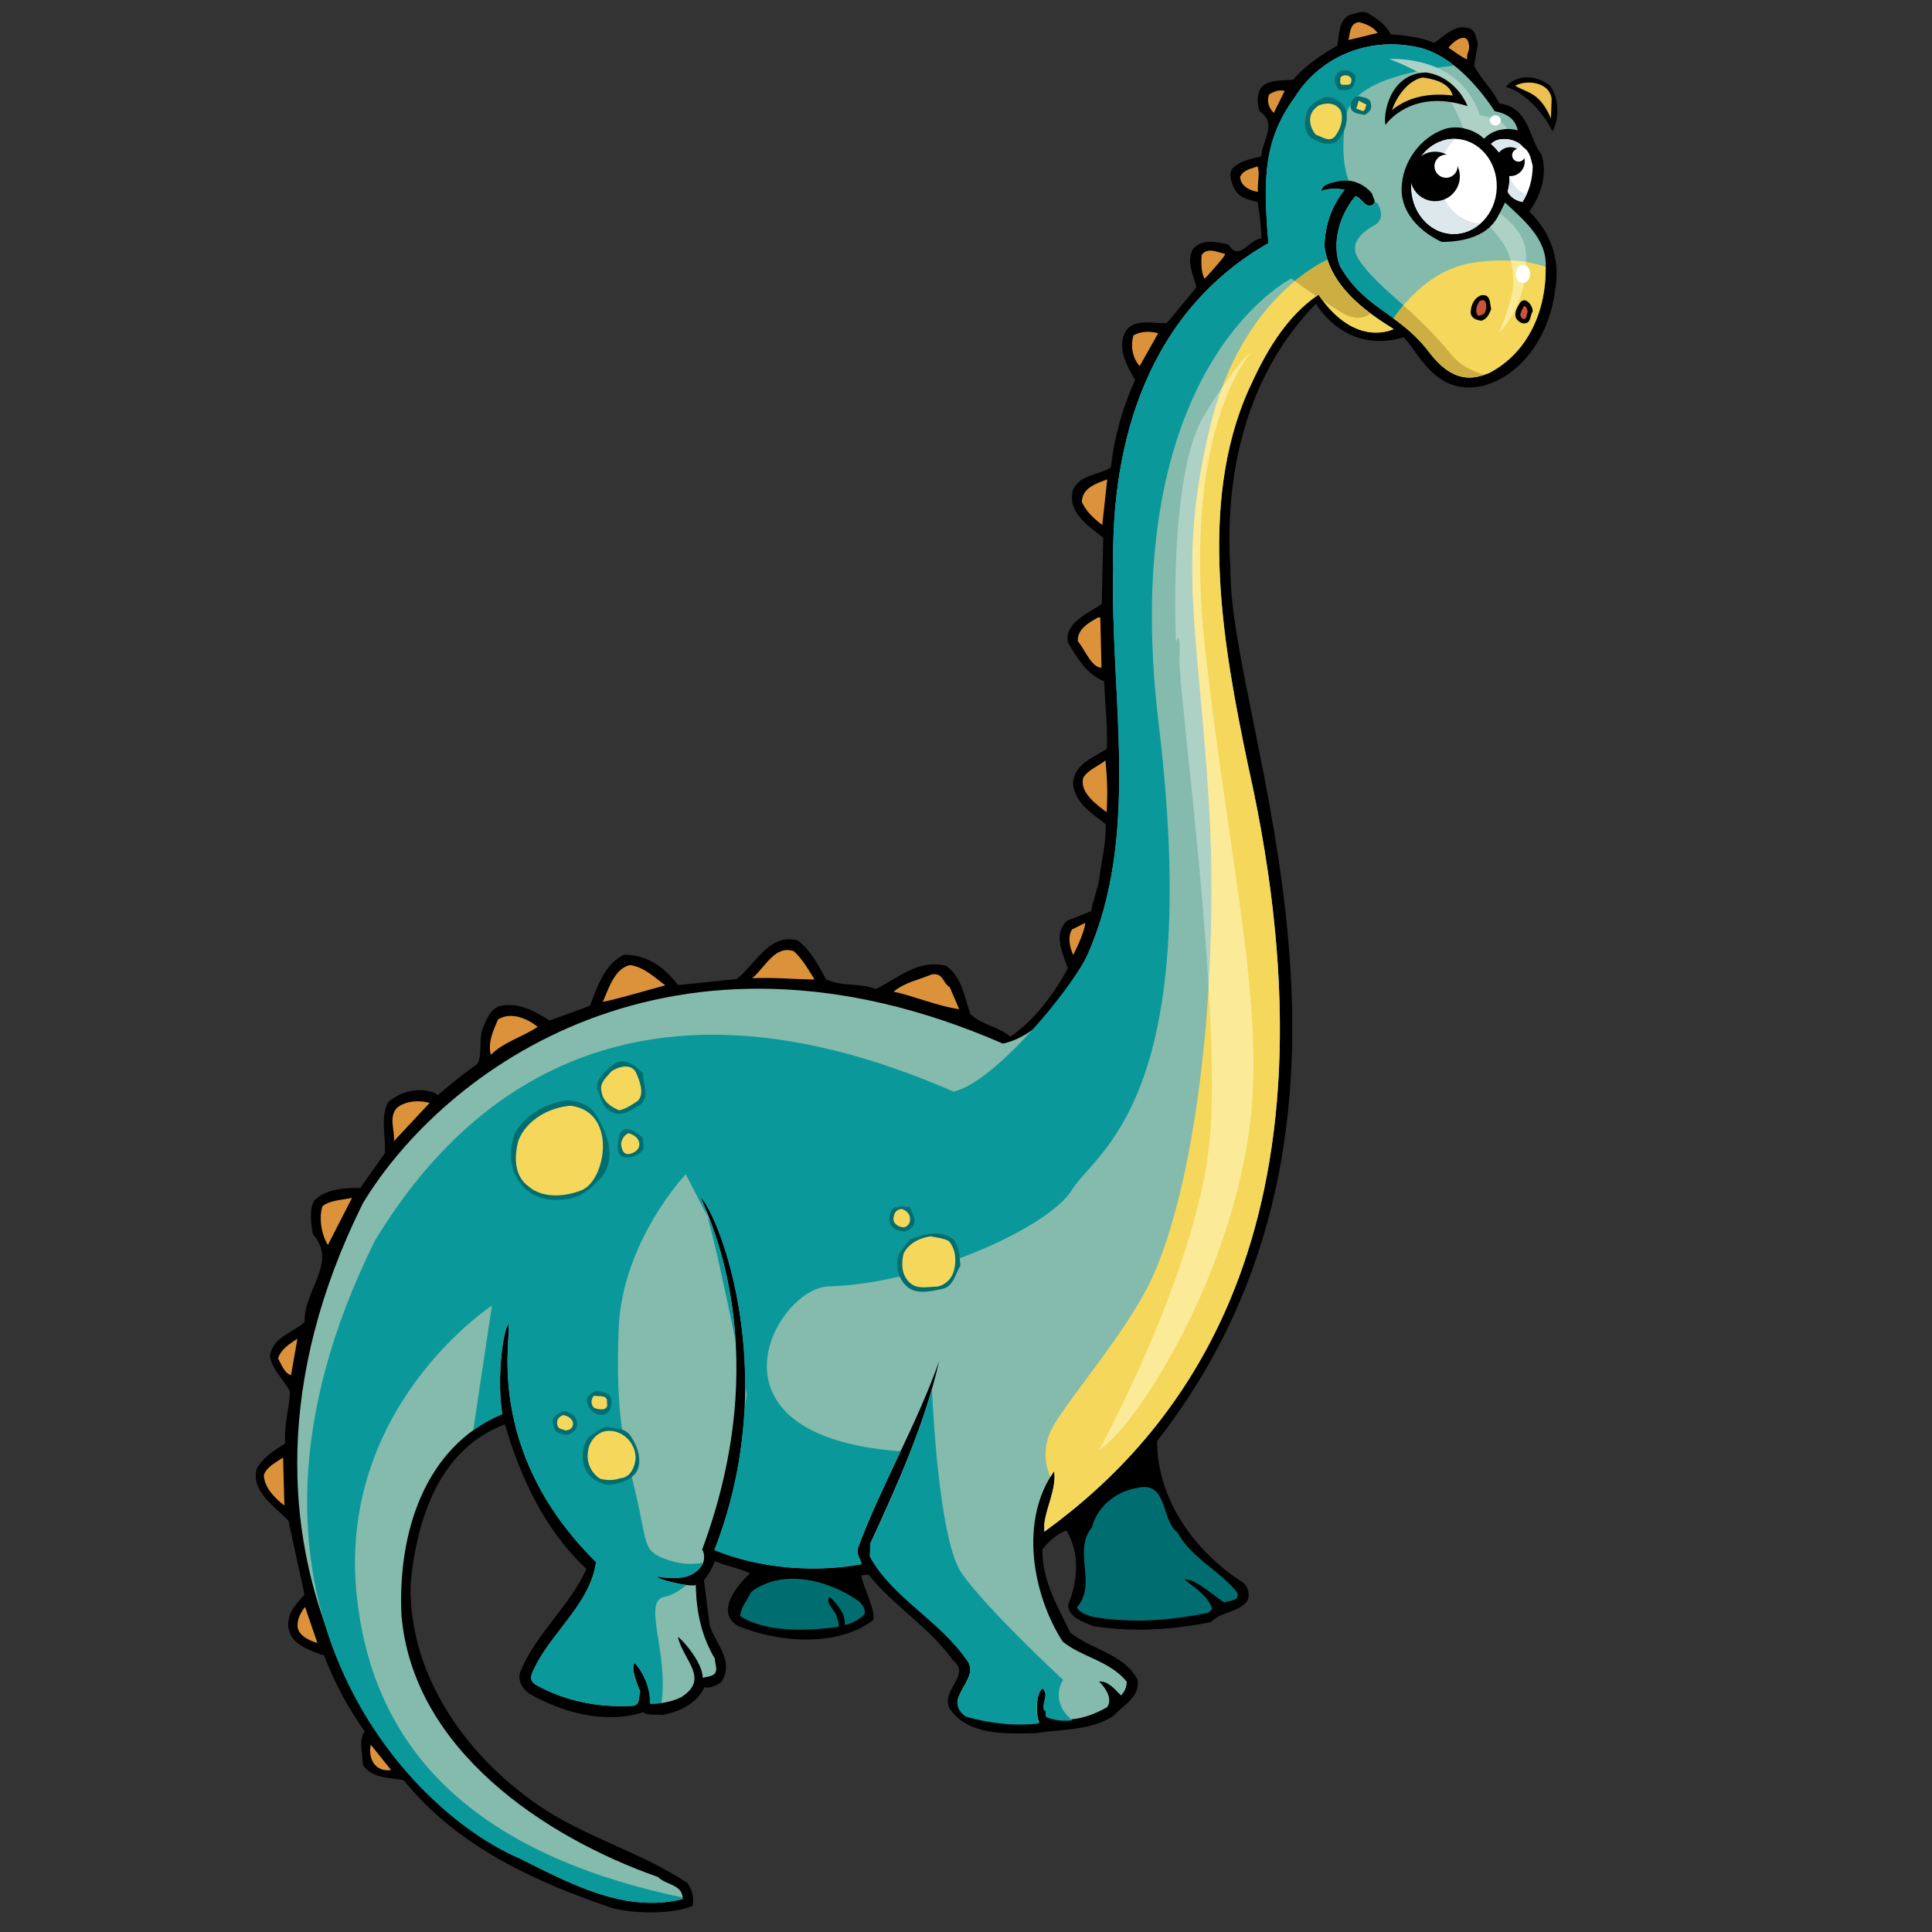 <?xml version="1.0" encoding="UTF-8" standalone="no"?>
<!-- Created with Inkscape (http://www.inkscape.org/) -->

<svg
   xmlns:dc="http://purl.org/dc/elements/1.1/"
   xmlns:cc="http://creativecommons.org/ns#"
   xmlns:rdf="http://www.w3.org/1999/02/22-rdf-syntax-ns#"
   xmlns:svg="http://www.w3.org/2000/svg"
   xmlns="http://www.w3.org/2000/svg"
   xmlns:sodipodi="http://sodipodi.sourceforge.net/DTD/sodipodi-0.dtd"
   xmlns:inkscape="http://www.inkscape.org/namespaces/inkscape"
   width="64px"
   height="64px"
   id="svg172345"
   version="1.1"
   inkscape:version="0.48.5 r10040"
   sodipodi:docname="Nowy dokument 28">
  <rect width="100%" height="100%" fill="#333333" stroke="none"/>
  <defs
     id="defs172347" />
  <sodipodi:namedview
     id="base"
     pagecolor="#ffffff"
     bordercolor="#666666"
     borderopacity="1.0"
     inkscape:pageopacity="0.0"
     inkscape:pageshadow="2"
     inkscape:zoom="5.5"
     inkscape:cx="32"
     inkscape:cy="29.207792"
     inkscape:current-layer="layer1"
     showgrid="true"
     inkscape:document-units="px"
     inkscape:grid-bbox="true"
     inkscape:window-width="1366"
     inkscape:window-height="706"
     inkscape:window-x="-8"
     inkscape:window-y="-8"
     inkscape:window-maximized="1" />
  <g
     id="layer1"
     inkscape:label="Layer 1"
     inkscape:groupmode="layer">
    <g
       transform="matrix(0.694,0,0,-0.694,46.071,1.135)"
       id="g9793">
      <path
         id="path9795"
         style="fill:#000000;fill-opacity:1;fill-rule:nonzero;stroke:none"
         d="M 0,0 C 0.666,-0.064 1.454,-0.132 2.072,-0.417 2.57,-0.07 3.057,0.48 3.697,0.296 4.06,0.222 4.066,-0.163 4.158,-0.449 L 3.979,-1.497 c 0.303,-0.618 0.917,-1.187 1.199,-1.802 1.465,-0.212 1.377,-1.63 2.016,-2.443 0.311,-0.963 -0.048,-1.983 -0.581,-2.714 0.998,-0.987 1.52,-2.302 1.224,-3.791 -0.23,-1.977 -1.477,-4.02 -3.46,-4.539 -2.308,-0.513 -3.118,1.751 -3.768,2.32 -2.825,-0.835 -4.177,1.605 -4.177,1.605 -3.214,-3.271 -4.39,-7.91 -4.088,-12.641 -0.03,-7.623 8.599,-26.145 -3.5,-41.651 0.004,-2.775 1.78,-5.268 4.099,-6.747 0.276,-0.233 0.362,-0.641 0.169,-0.939 -0.464,-0.51 -1.21,-0.443 -1.694,-0.952 -1.837,-0.362 -3.685,-0.5 -5.639,-0.189 -0.458,0.219 -1.18,0.406 -1.179,1.014 0.463,1.118 0.573,2.472 -0.079,3.548 -0.388,-0.108 -0.871,-0.537 -1.146,-0.892 -0.031,-1.498 0.718,-2.699 1.32,-3.977 1.045,-0.846 2.558,-1 3.223,-2.259 0.113,-0.835 -0.69,-1.212 -1.133,-1.703 -1.058,-0.733 -2.514,-0.641 -3.717,-0.843 -1.459,-0.03 -3.286,-0.128 -4.151,1.219 -0.354,0.884 1.068,1.563 0.182,2.263 -1.12,1.578 -2.867,2.612 -4.031,4.091 l -0.346,-0.048 c 0.027,-0.346 0.766,-1.831 0.552,-2.148 -1.725,-1.276 -4.494,-1.058 -6.43,-0.261 -1.361,0.795 0.573,2.512 0.573,2.512 -0.478,0.24 -1.143,0.344 -1.681,0.586 -0.113,-0.32 -0.285,-0.618 -0.518,-0.914 l 0.269,-2.137 c 0.254,-0.879 1.238,-1.744 0.534,-2.753 -0.23,-0.134 -0.518,-0.286 -0.779,-0.216 -0.372,-0.798 -1.236,-1.192 -2.032,-1.327 -0.302,0.051 -0.649,-0.059 -0.886,0.133 -1.824,-0.585 -3.87,-0.007 -5.398,0.856 -0.417,0.258 -0.644,0.752 -0.447,1.13 0.729,1.778 2.377,3.138 3.126,4.855 -2.021,1.893 -3.15,4.384 -3.891,6.901 -3.142,-1.187 -4.211,-4.532 -4.502,-7.621 -0.093,-4.434 2.746,-8.403 6.491,-10.822 2.141,-1.351 4.609,-2.046 6.728,-3.456 0.229,-0.353 0.32,-0.66 0.245,-1.083 -0.862,-0.387 -2.668,-0.413 -3.833,-0.109 -3.624,1.221 -7.413,2.933 -9.956,6.101 -0.726,0.147 -1.497,0.072 -1.959,0.737 0.018,0.547 -0.225,1.142 0.095,1.597 -0.831,1.163 -1.477,2.402 -1.959,3.675 l -0.042,-0.04 c -0.62,0.245 -1.442,0.476 -1.619,1.212 -0.157,0.694 0.305,1.205 0.748,1.675 l -0.767,3.532 c -0.646,0.691 -1.797,1.38 -1.515,2.484 0.323,0.556 0.842,0.882 1.36,1.208 -0.071,0.894 0.224,1.796 0.227,2.484 -0.304,0.558 -0.854,1.043 -0.954,1.675 0.113,0.927 1.112,1.115 1.658,1.643 -0.069,1.482 1.599,2.841 0.389,4.18 -0.084,0.489 -0.183,1.162 0.055,1.599 0.547,0.568 1.46,0.617 2.211,0.612 l 1.171,1.66 c 0.05,0.849 -0.225,1.649 0.147,2.426 0.604,0.526 1.443,0.74 2.242,0.448 l 0.14,-0.105 c 0.585,0.506 1.251,1.05 1.894,1.493 0.239,0.458 0.043,1.234 0.265,1.733 0.175,0.399 0.355,0.94 0.866,1.044 0.876,0.151 1.631,-0.28 2.306,-0.709 l 1.927,0.703 c 0.357,0.899 0.678,1.981 1.626,2.435 1.093,0.022 1.963,-0.616 2.582,-1.448 l 2.786,0.288 c 0.915,0.677 1.536,2.215 2.921,1.843 0.631,-0.468 0.993,-1.19 1.352,-1.851 0.819,-0.373 1.597,-0.156 2.375,-0.468 1.072,0.51 2.037,1.469 3.381,1.098 0.732,-0.532 0.86,-1.489 1.137,-2.288 0.527,-0.525 1.336,-0.594 1.907,-1.08 1.098,0.731 2.096,2.033 2.746,3.267 -0.238,0.677 -0.732,1.667 -0.022,2.27 l 1.131,0.447 c 0.099,0.543 0.321,1.082 0.401,1.606 0.088,0.787 0.344,1.751 0.292,2.563 -0.653,0.488 -1.485,1.024 -1.555,1.938 0.033,0.911 0.996,1.242 1.618,1.645 0.039,1.093 -0.088,2.09 -0.131,3.226 -0.838,0.333 -1.297,1.119 -1.737,1.864 -0.149,0.937 0.981,1.384 1.623,1.827 l 0.07,3.158 c -0.767,0.614 -1.739,1.236 -1.439,2.299 0.329,0.718 1.199,0.687 1.799,1.051 0.175,1.493 0.567,2.877 1.16,4.194 -0.422,0.683 -0.915,1.632 -0.402,2.384 0.464,0.551 1.305,0.279 1.915,0.318 l 1.418,1.713 c -0.144,0.572 -0.487,1.172 -0.181,1.81 0.402,0.512 1.187,0.363 1.709,0.223 0.516,-0.848 1.003,0.29 1.569,0.29 -0.002,0.486 -0.079,1.178 -0.18,1.749 -0.444,0.096 -0.965,0.216 -1.151,0.728 -0.112,0.227 -0.222,0.596 -0.072,0.834 0.381,0.432 0.908,0.474 1.4,0.619 0.026,0.729 0.803,1.552 -0.088,2.151 -0.108,0.389 -0.154,0.795 0.101,1.151 0.419,0.39 0.982,0.29 1.513,0.352 0.57,0.689 1.357,1.189 2.101,1.629 0.096,0.422 0.026,1.255 0.641,1.477 0.285,0.07 0.656,0.24 0.911,0.008 C -0.623,0.731 -0.209,0.412 0,0"
         inkscape:connector-curvature="0" />
    </g>
    <g
       transform="matrix(0.694,0,0,-0.694,49.517,3.686)"
       id="g9797">
      <path
         id="path9799"
         style="fill:#84bbad;fill-opacity:1;fill-rule:nonzero;stroke:none"
         d="m 0,0 c 0.021,-0.021 0.927,-0.073 1.098,-0.914 -0.582,0.162 -1.195,0.042 -1.615,-0.389 -0.411,0.419 -1.212,0.67 -1.887,0.451 -1.169,-0.405 -2.022,-1.591 -2.045,-2.846 -0.021,-1.154 0.881,-2.057 1.917,-2.539 1.032,0.005 2.278,0.265 2.762,1.363 l 0.26,0.517 c 0.904,-0.842 2.006,-1.751 1.94,-3.066 0.033,-1.986 -0.77,-4.065 -2.71,-5.071 -0.698,-0.259 -1.67,-0.549 -2.846,0.998 -1.452,1.915 -3.046,2.003 -4.268,4.112 -0.407,1.109 -0.015,2.452 0.745,3.337 0.301,-0.071 0.464,-0.604 0.815,-0.413 0.228,0.133 -0.007,0.365 -0.02,0.527 -0.389,0.48 -1.029,0.746 -1.682,0.586 -0.286,-0.071 -0.693,-0.118 -0.745,-0.46 0.288,0.132 0.795,0.134 1.115,0.062 -0.614,-0.769 -0.928,-1.649 -0.965,-2.681 0.221,-1.831 1.84,-3.062 3.306,-3.964 0,0 -1.824,-0.952 -3.588,1.644 -1.599,-1.079 -2.571,-2.848 -3.318,-4.503 -2.482,-5.505 -1.205,-12.437 -0.04,-17.988 5.028,-22.409 -3.552,-32.087 -9.746,-36.571 -0.047,0.954 0.615,1.923 0.487,2.9 -1.662,-2.332 -1.056,-5.858 0.403,-8.137 0.946,-0.763 2.238,-0.909 3.055,-1.91 0.009,-0.264 -0.099,-0.483 -0.268,-0.66 -0.274,0.253 -0.583,0.69 -1.05,0.665 0,0 0.765,-0.715 0.382,-1.228 -0.827,-0.478 -1.912,-0.805 -2.871,-0.427 -0.117,0.085 0.053,0.322 -0.13,0.329 -0.109,0.328 0.249,0.741 -0.065,1.036 -0.397,-0.311 -0.297,-1.551 -0.159,-1.656 -1.099,-0.144 -2.43,0.004 -3.494,0.324 -0.318,0.193 -0.527,0.566 -0.351,0.923 0.199,0.542 0.787,1.108 0.442,1.688 -1.367,2.013 -3.582,3.022 -4.685,5.025 l 0.019,0.587 c 1.293,2.811 2.589,5.683 3.282,8.698 -1.079,-3.062 -2.739,-5.881 -3.876,-8.921 -0.092,-0.3 0.123,-0.531 0.174,-0.776 -2.283,-0.426 -4.909,-0.193 -7.026,0.671 3.217,8.226 0.292,15.872 -0.666,16.858 0.467,-1.131 3.567,-7.433 0.079,-16.837 0.136,-0.187 0.122,-0.572 -0.027,-0.769 -0.45,-0.694 -1.419,-0.639 -2.105,-0.515 -0.104,-0.117 1.542,-0.519 1.83,-0.407 0.016,-1.277 0.28,-2.461 0.91,-3.517 -0.007,-0.242 0.164,-0.532 -0.025,-0.728 -0.167,-0.136 -0.368,-0.129 -0.554,-0.183 -0.012,0.79 -1.086,1.942 -1.187,1.945 0.267,-1.133 1.551,-1.999 0.142,-2.881 -0.454,-0.207 -0.943,-0.312 -1.468,-0.294 0.023,0.688 -0.275,1.429 -0.724,1.93 -0.248,-0.154 0.145,-1.099 0.258,-1.366 -0.112,-0.3 0.017,-0.649 -0.409,-0.674 -1.645,-0.085 -3.212,0.254 -4.544,0.989 -0.498,0.26 -0.139,0.693 -0.005,1.013 0.888,1.65 2.595,2.988 2.844,4.864 -5.489,5.435 -3.972,10.997 -4.181,11.369 -0.315,-0.47 -0.546,-2.838 -0.293,-4.305 -3.763,-1.571 -5.003,-5.781 -4.813,-9.617 0.547,-6.38 6.802,-10.569 12.246,-12.481 0.391,-0.399 1.182,-0.345 1.178,-1.055 -2.839,-0.69 -5.462,0.799 -7.851,1.976 -5.175,2.187 -15.841,14.272 -7.418,31.235 3.848,6.368 14.761,14.509 30.552,7.624 1.96,0.438 3.25,2.581 4.038,4.235 2.55,5.745 1.078,12.3 1.23,18.433 -0.128,6.183 1.727,12.297 7.41,15.543 -0.289,3.273 -0.17,4.989 1.257,6.965 1.267,2.022 3.648,2.912 5.957,2.365 C -2.141,2.684 -0.865,1.306 0,0"
         inkscape:connector-curvature="0" />
    </g>
    <g
       transform="matrix(0.694,0,0,-0.694,49.183,12.413)"
       id="g9801">
      <path
         id="path9803"
         style="fill:#0b989a;fill-opacity:1;fill-rule:nonzero;stroke:none"
         d="m 0,0 c -0.678,-0.226 -1.578,-0.333 -2.645,1.07 -1.452,1.915 -3.045,2.003 -4.267,4.112 -0.407,1.109 -0.016,2.452 0.744,3.337 0.302,-0.071 0.465,-0.604 0.815,-0.413 0.076,0.044 0.101,0.099 0.101,0.158 L -5.113,8.18 c 0,0 0.447,-0.713 -0.131,-1.033 C -5.822,6.827 -6.521,6.285 -6.02,5.512 -5.516,4.739 -4.748,4.089 -3.868,3.304 -2.989,2.518 -2.26,1.775 -1.626,0.997 -1.272,0.563 -0.74,0.182 0,0"
         inkscape:connector-curvature="0" />
    </g>
    <g
       transform="matrix(0.694,0,0,-0.694,44.679,5.986)"
       id="g9805">
      <path
         id="path9807"
         style="fill:#0b989a;fill-opacity:1;fill-rule:nonzero;stroke:none"
         d="m 0,0 c -0.185,0.022 -0.377,0.012 -0.57,-0.035 -0.286,-0.071 -0.694,-0.118 -0.745,-0.46 0.288,0.132 0.794,0.134 1.115,0.062 -0.614,-0.769 -0.928,-1.649 -0.965,-2.681 0.165,-1.374 1.119,-2.412 2.204,-3.224 -0.256,-0.185 -0.705,-0.35 -1.324,0.017 -0.302,0.178 -0.641,0.397 -0.969,0.616 -0.064,0.086 -0.129,0.176 -0.193,0.271 l -0.104,-0.071 c -0.651,0.443 -1.187,0.837 -1.187,0.837 0,0 -8.397,-4.156 -6.332,-21.284 2.167,-17.973 -3.034,-20.398 -4.137,-22.21 -1.101,-1.812 -7.065,-4.491 -11.621,-4.616 -2.509,-0.068 -6.469,-7.113 3.375,-7.865 0.034,0.017 0.074,0.059 0.117,0.12 -0.735,-1.563 -1.489,-3.118 -2.095,-4.737 -0.091,-0.3 0.123,-0.531 0.175,-0.776 -2.283,-0.426 -4.909,-0.193 -7.026,0.671 0.898,2.3 1.315,4.541 1.433,6.607 0.044,0.311 0.081,0.596 0.111,0.846 l -0.075,0.351 c 0.016,4.778 -1.497,8.397 -2.135,9.054 l 0.212,-0.498 c 0.039,-0.125 0.083,-0.27 0.128,-0.433 l 0.185,-0.362 c 0.441,-1.192 0.993,-3.076 1.149,-5.538 -0.434,2.079 -0.964,4.568 -1.334,5.9 l -1.038,2.014 c 0,0 -3.057,-3.216 -3.205,-7.421 -0.146,-4.205 0.248,-5.371 0.823,-7.845 0.574,-2.474 0.319,-2.711 1.494,-3.13 0.799,-0.284 1.407,-0.213 1.718,-0.139 -0.021,-0.058 -0.046,-0.11 -0.08,-0.154 -0.45,-0.694 -1.419,-0.639 -2.105,-0.515 -0.077,-0.086 0.808,-0.329 1.388,-0.404 -0.318,-0.265 -0.687,-0.492 -1.077,-0.575 -1.025,-0.219 0.23,-2.692 -0.114,-5.059 -0.177,-0.024 -0.361,-0.033 -0.55,-0.027 0.024,0.688 -0.274,1.429 -0.723,1.93 -0.248,-0.154 0.144,-1.099 0.258,-1.366 -0.113,-0.3 0.017,-0.649 -0.41,-0.674 -1.644,-0.085 -3.211,0.254 -4.543,0.989 -0.499,0.26 -0.139,0.693 -0.005,1.013 0.887,1.65 2.594,2.988 2.843,4.864 -5.488,5.435 -3.971,10.997 -4.18,11.369 -0.315,-0.47 -0.546,-2.838 -0.293,-4.305 -0.506,-0.211 -0.966,-0.47 -1.383,-0.768 l 0.892,5.947 c 0,0 -7.459,-4.871 -6.44,-13.963 0.647,-5.758 3.919,-11.862 15.539,-14.287 l 0.003,-0.082 c -2.839,-0.69 -5.462,0.799 -7.851,1.976 -5.175,2.187 -15.258,12.491 -6.836,29.454 3.848,6.369 11.83,14.001 27.62,7.116 1.96,0.438 5.6,4.87 6.387,6.524 2.551,5.745 1.079,12.3 1.231,18.433 -0.128,6.183 1.726,12.297 7.41,15.543 -0.289,3.273 -0.17,4.989 1.257,6.965 C -1.312,6.007 1.069,6.897 3.379,6.35 3.962,6.207 4.517,5.899 5.027,5.496 3.074,5.269 0.102,4.73 -0.148,3.001 -0.385,1.367 -0.182,0.453 0,0"
         inkscape:connector-curvature="0" />
    </g>
    <g
       transform="matrix(0.694,0,0,-0.694,41.433,11.674)"
       id="g9809">
      <path
         id="path9811"
         style="fill:#aed1c6;fill-opacity:1;fill-rule:nonzero;stroke:none"
         d="m 0,0 c 0,0 -3.398,-3.641 -2.142,-14.475 1.257,-10.835 2.961,-17.353 1.984,-23.196 -0.975,-5.845 -3.735,-10.558 -5.056,-12.444 -1.322,-1.885 -2.011,-2.24 -2.011,-2.24 0,0 4.536,8.314 5.231,14.458 0.698,6.143 -1.465,21.639 -1.407,23.272 0.055,1.634 -0.166,0.779 -0.166,0.779 0,0 -0.392,8.01 1.342,10.84 C -0.49,-0.175 0,0 0,0"
         inkscape:connector-curvature="0" />
    </g>
    <g
       transform="matrix(0.694,0,0,-0.694,45.636,1.092)"
       id="g9813">
      <path
         id="path9815"
         style="fill:#db923a;fill-opacity:1;fill-rule:nonzero;stroke:none"
         d="m 0,0 -1.39,-0.337 c 0.074,0.342 0.072,0.829 0.516,0.854 C -0.552,0.425 -0.231,0.312 0,0"
         inkscape:connector-curvature="0" />
    </g>
    <g
       transform="matrix(0.694,0,0,-0.694,48.662,1.493)"
       id="g9817">
      <path
         id="path9819"
         style="fill:#db923a;fill-opacity:1;fill-rule:nonzero;stroke:none"
         d="M 0,0 C 0.051,-0.265 -0.136,-0.42 -0.085,-0.685 -0.365,-0.574 -0.68,-0.32 -0.978,-0.127 -0.785,0.15 -0.077,0.712 0,0"
         inkscape:connector-curvature="0" />
    </g>
    <g
       transform="matrix(0.694,0,0,-0.694,44.911,2.544)"
       id="g9821">
      <path
         id="path9823"
         style="fill:#006e70;fill-opacity:1;fill-rule:nonzero;stroke:none"
         d="m 0,0 c -0.014,-0.384 -0.187,-0.702 -0.609,-0.627 -0.287,-0.071 -0.259,0.171 -0.373,0.317 -0.054,0.265 0.038,0.526 0.304,0.618 C -0.394,0.318 -0.111,0.288 0,0"
         inkscape:connector-curvature="0" />
    </g>
    <g
       transform="matrix(0.694,0,0,-0.694,51.344,2.838)"
       id="g9825">
      <path
         id="path9827"
         style="fill:#000000;fill-opacity:1;fill-rule:nonzero;stroke:none"
         d="M 0,0 C 0.445,-0.584 0.451,-1.556 0.126,-2.192 -0.292,-1.303 -1.266,-0.26 -2.088,-0.069 -1.999,0.171 -1.076,0.815 0,0"
         inkscape:connector-curvature="0" />
    </g>
    <g
       transform="matrix(0.694,0,0,-0.694,44.734,2.776)"
       id="g9829">
      <path
         id="path9831"
         style="fill:#f5d75c;fill-opacity:1;fill-rule:nonzero;stroke:none"
         d="M 0,0 C -0.104,-0.078 -0.264,-0.031 -0.407,-0.047 -0.546,0.019 -0.46,0.178 -0.476,0.3 -0.347,0.498 0.218,0.418 0,0"
         inkscape:connector-curvature="0" />
    </g>
    <g
       transform="matrix(0.694,0,0,-0.694,51.4,3.277)"
       id="g9833">
      <path
         id="path9835"
         style="fill:#ecc051;fill-opacity:1;fill-rule:nonzero;stroke:none"
         d="M 0,0 -0.032,-0.931 C -0.58,0.319 -1.106,0.261 -1.741,0.628 -1.204,0.933 -0.095,0.813 0,0"
         inkscape:connector-curvature="0" />
    </g>
    <g
       transform="matrix(0.694,0,0,-0.694,42.196,3.743)"
       id="g9837">
      <path
         id="path9839"
         style="fill:#db923a;fill-opacity:1;fill-rule:nonzero;stroke:none"
         d="m 0,0 c -0.218,0.21 -0.366,0.56 -0.213,0.898 0.206,0.115 0.454,0.228 0.734,0.158 L 0,0 z"
         inkscape:connector-curvature="0" />
    </g>
    <g
       transform="matrix(0.694,0,0,-0.694,45.414,3.448)"
       id="g9841">
      <path
         id="path9843"
         style="fill:#006e70;fill-opacity:1;fill-rule:nonzero;stroke:none"
         d="m 0,0 c 0.071,-0.246 -0.116,-0.421 -0.303,-0.516 -0.26,0.049 -0.644,0.063 -0.674,0.408 0.007,0.223 0.182,0.541 0.462,0.47 C -0.313,0.314 -0.012,0.284 0,0"
         inkscape:connector-curvature="0" />
    </g>
    <g
       transform="matrix(0.694,0,0,-0.694,44.43,3.413)"
       id="g9845">
      <path
         id="path9847"
         style="fill:#006e70;fill-opacity:1;fill-rule:nonzero;stroke:none"
         d="m 0,0 c 0.427,-0.359 0.332,-1.314 -0.247,-1.875 -0.434,-0.188 -0.852,0.009 -1.209,0.224 -0.295,0.254 -0.338,0.741 -0.203,1.121 0.096,0.423 0.489,0.652 0.857,0.801 C -0.476,0.321 -0.196,0.169 0,0"
         inkscape:connector-curvature="0" />
    </g>
    <g
       transform="matrix(0.694,0,0,-0.694,45.272,3.471)"
       id="g9849">
      <path
         id="path9851"
         style="fill:#f5d75c;fill-opacity:1;fill-rule:nonzero;stroke:none"
         d="m 0,0 c -0.084,-0.078 -0.03,-0.283 -0.192,-0.297 l -0.3,0.112 0.114,0.381 L 0,0 z"
         inkscape:connector-curvature="0" />
    </g>
    <g
       transform="matrix(0.694,0,0,-0.694,44.421,3.681)"
       id="g9853">
      <path
         id="path9855"
         style="fill:#f5d75c;fill-opacity:1;fill-rule:nonzero;stroke:none"
         d="m 0,0 c 0.125,-0.449 -0.03,-0.869 -0.285,-1.205 -0.275,-0.314 -0.629,0.002 -0.909,0.072 -0.215,0.231 -0.574,0.966 0.15,1.413 C -0.634,0.428 -0.23,0.394 0,0"
         inkscape:connector-curvature="0" />
    </g>
    <g
       transform="matrix(0.694,0,0,-0.694,50.456,4.876)"
       id="g9857">
      <path
         id="path9859"
         style="fill:#ffffff;fill-opacity:1;fill-rule:nonzero;stroke:none"
         d="M 0,0 C 0.338,-0.215 0.366,-0.56 0.456,-0.887 0.454,-1.535 0.292,-2.096 -0.03,-2.612 c -0.242,0.029 -0.62,0.224 -0.711,0.511 0.273,0.841 -0.144,1.686 -0.792,2.256 C -1.175,0.548 -0.309,0.416 0,0"
         inkscape:connector-curvature="0" />
    </g>
    <g
       transform="matrix(0.694,0,0,-0.694,41.668,6.356)"
       id="g9861">
      <path
         id="path9863"
         style="fill:#db923a;fill-opacity:1;fill-rule:nonzero;stroke:none"
         d="m 0,0 c -0.384,0.054 -0.841,0.293 -0.846,0.719 0.155,0.339 0.54,0.385 0.828,0.497 C 0.112,0.908 -0.024,0.467 0,0"
         inkscape:connector-curvature="0" />
    </g>
    <g
       transform="matrix(0.694,0,0,-0.694,39.907,9.235)"
       id="g9865">
      <path
         id="path9867"
         style="fill:#db923a;fill-opacity:1;fill-rule:nonzero;stroke:none"
         d="M 0,0 C -0.173,0.289 -0.175,0.796 -0.143,1.139 0.113,1.515 0.611,1.275 0.974,1.181 1.032,1.119 0,0 0,0"
         inkscape:connector-curvature="0" />
    </g>
    <g
       transform="matrix(0.694,0,0,-0.694,37.752,12.128)"
       id="g9869">
      <path
         id="path9871"
         style="fill:#db923a;fill-opacity:1;fill-rule:nonzero;stroke:none"
         d="M 0,0 C -0.331,0.376 -0.453,0.947 -0.293,1.468 0.038,1.66 0.485,1.684 0.886,1.569 L 0,0 z"
         inkscape:connector-curvature="0" />
    </g>
    <g
       transform="matrix(0.694,0,0,-0.694,36.514,17.389)"
       id="g9873">
      <path
         id="path9875"
         style="fill:#db923a;fill-opacity:1;fill-rule:nonzero;stroke:none"
         d="M 0,0 C -0.376,0.277 -0.808,0.677 -0.974,1.108 -0.95,1.796 -0.256,1.974 0.238,2.18 L 0,0 z"
         inkscape:connector-curvature="0" />
    </g>
    <g
       transform="matrix(0.694,0,0,-0.694,36.489,22.115)"
       id="g9877">
      <path
         id="path9879"
         style="fill:#db923a;fill-opacity:1;fill-rule:nonzero;stroke:none"
         d="m 0,0 c -0.467,-0.024 -0.799,0.879 -1.13,1.255 -0.042,0.568 0.518,0.893 0.97,1.14 L -0.058,2.392 0,0 z"
         inkscape:connector-curvature="0" />
    </g>
    <g
       transform="matrix(0.694,0,0,-0.694,36.659,26.905)"
       id="g9881">
      <path
         id="path9883"
         style="fill:#db923a;fill-opacity:1;fill-rule:nonzero;stroke:none"
         d="m 0,0 c -0.454,0.34 -1.304,0.937 -1.118,1.639 0.236,0.398 0.707,0.543 1.062,0.834 C 0.034,1.539 0.051,0.91 0,0"
         inkscape:connector-curvature="0" />
    </g>
    <g
       transform="matrix(0.694,0,0,-0.694,35.552,31.636)"
       id="g9885">
      <path
         id="path9887"
         style="fill:#db923a;fill-opacity:1;fill-rule:nonzero;stroke:none"
         d="M 0,0 C -0.17,0.371 -0.274,0.861 -0.06,1.218 L 0.58,1.54 C 0.522,1.076 0.24,0.498 0,0"
         inkscape:connector-curvature="0" />
    </g>
    <g
       transform="matrix(0.694,0,0,-0.694,26.983,32.448)"
       id="g9889">
      <path
         id="path9891"
         style="fill:#db923a;fill-opacity:1;fill-rule:nonzero;stroke:none"
         d="M 0,0 C -1.114,0.018 -1.879,0.106 -2.976,0.063 -2.35,0.588 -1.887,1.666 -0.985,1.35 -0.573,0.972 -0.268,0.435 0,0"
         inkscape:connector-curvature="0" />
    </g>
    <g
       transform="matrix(0.694,0,0,-0.694,31.463,32.703)"
       id="g9893">
      <path
         id="path9895"
         style="fill:#db923a;fill-opacity:1;fill-rule:nonzero;stroke:none"
         d="m 0,0 0.448,-1.049 c -1.009,0.137 -2.206,0.644 -3.132,0.838 0.543,0.447 1.216,0.566 1.833,0.828 C -0.281,0.678 -0.377,0.236 0,0"
         inkscape:connector-curvature="0" />
    </g>
    <g
       transform="matrix(0.694,0,0,-0.694,22.038,32.641)"
       id="g9897">
      <path
         id="path9899"
         style="fill:#db923a;fill-opacity:1;fill-rule:nonzero;stroke:none"
         d="m 0,0 c -0.368,-0.089 -2.374,-0.688 -2.985,-0.788 0.239,0.478 0.521,1.603 1.316,1.757 C -1.004,0.865 -0.514,0.382 0,0"
         inkscape:connector-curvature="0" />
    </g>
    <g
       transform="matrix(0.694,0,0,-0.694,17.812,34.014)"
       id="g9901">
      <path
         id="path9903"
         style="fill:#db923a;fill-opacity:1;fill-rule:nonzero;stroke:none"
         d="m 0,0 c -0.706,-0.482 -1.646,-0.732 -2.235,-1.34 -0.162,0.593 0.122,1.171 0.341,1.69 C -1.271,0.733 -0.514,0.403 0,0"
         inkscape:connector-curvature="0" />
    </g>
    <g
       transform="matrix(0.694,0,0,-0.694,21.302,35.556)"
       id="g9905">
      <path
         id="path9907"
         style="fill:#006e70;fill-opacity:1;fill-rule:nonzero;stroke:none"
         d="m 0,0 c -0.016,-0.486 0.347,-1.127 -0.153,-1.515 -0.393,-0.208 -0.811,-0.579 -1.328,-0.338 -0.52,0.241 -0.503,0.706 -0.731,1.14 0.02,0.546 0.52,0.974 0.955,1.242 C -0.766,0.695 -0.331,0.335 0,0"
         inkscape:connector-curvature="0" />
    </g>
    <g
       transform="matrix(0.694,0,0,-0.694,21.064,35.52)"
       id="g9909">
      <path
         id="path9911"
         style="fill:#f5d75c;fill-opacity:1;fill-rule:nonzero;stroke:none"
         d="m 0,0 c 0.169,-0.391 0.432,-1.007 0.096,-1.361 -0.291,-0.192 -0.561,-0.385 -0.888,-0.455 -0.379,0.155 -0.775,0.412 -0.841,0.86 -0.125,0.47 0.229,0.701 0.46,0.997 C -0.861,0.253 -0.246,0.454 0,0"
         inkscape:connector-curvature="0" />
    </g>
    <g
       transform="matrix(0.694,0,0,-0.694,19.669,36.822)"
       id="g9913">
      <path
         id="path9915"
         style="fill:#006e70;fill-opacity:1;fill-rule:nonzero;stroke:none"
         d="m 0,0 c 0.577,-0.851 1.122,-2.085 0.419,-3.074 -0.486,-0.55 -1.051,-1.077 -1.782,-1.112 -0.713,-0.117 -1.416,0.049 -1.926,0.513 -0.763,0.796 -0.812,1.709 -0.453,2.69 0.515,0.853 1.486,1.386 2.443,1.515 C -0.854,0.516 -0.351,0.398 0,0"
         inkscape:connector-curvature="0" />
    </g>
    <g
       transform="matrix(0.694,0,0,-0.694,19.24,39.438)"
       id="g9917">
      <path
         id="path9919"
         style="fill:#f5d75c;fill-opacity:1;fill-rule:nonzero;stroke:none"
         d="m 0,0 c -0.76,-0.297 -1.816,-0.382 -2.485,0.189 -0.712,0.511 -0.699,1.442 -0.491,2.205 0.4,0.999 1.473,1.569 2.49,1.655 C 1.785,3.76 1.192,0.423 0,0"
         inkscape:connector-curvature="0" />
    </g>
    <g
       transform="matrix(0.694,0,0,-0.694,13.05,37.801)"
       id="g9921">
      <path
         id="path9923"
         style="fill:#db923a;fill-opacity:1;fill-rule:nonzero;stroke:none"
         d="m 0,0 c 0.059,0.484 -0.301,1.226 0.199,1.634 0.415,0.289 1.004,0.329 1.506,0.19 L 0,0 z"
         inkscape:connector-curvature="0" />
    </g>
    <g
       transform="matrix(0.694,0,0,-0.694,21.285,37.681)"
       id="g9925">
      <path
         id="path9927"
         style="fill:#006e70;fill-opacity:1;fill-rule:nonzero;stroke:none"
         d="M 0,0 C 0.03,-0.284 0.143,-0.531 -0.107,-0.725 -0.357,-0.919 -0.705,-1.029 -1.004,-0.896 -1.301,-0.684 -1.161,-0.182 -1.11,0.12 -0.826,0.718 -0.276,0.233 0,0"
         inkscape:connector-curvature="0" />
    </g>
    <g
       transform="matrix(0.694,0,0,-0.694,21.179,37.888)"
       id="g9929">
      <path
         id="path9931"
         style="fill:#f5d75c;fill-opacity:1;fill-rule:nonzero;stroke:none"
         d="m 0,0 c 0.013,-0.243 -0.175,-0.399 -0.4,-0.471 -0.371,-0.109 -0.439,0.197 -0.472,0.462 0.029,0.221 0.138,0.42 0.363,0.514 C -0.268,0.415 -0.03,0.305 0,0"
         inkscape:connector-curvature="0" />
    </g>
    <g
       transform="matrix(0.694,0,0,-0.694,30.281,40.33)"
       id="g9933">
      <path
         id="path9935"
         style="fill:#006e70;fill-opacity:1;fill-rule:nonzero;stroke:none"
         d="m 0,0 c 0.087,-0.387 -0.162,-0.602 -0.469,-0.672 -0.303,0.011 -0.683,0.165 -0.713,0.511 -0.008,0.304 0.065,0.666 0.43,0.673 0.225,0.053 0.384,-0.033 0.566,-0.019 L 0,0 z"
         inkscape:connector-curvature="0" />
    </g>
    <g
       transform="matrix(0.694,0,0,-0.694,30.141,40.325)"
       id="g9937">
      <path
         id="path9939"
         style="fill:#f5d75c;fill-opacity:1;fill-rule:nonzero;stroke:none"
         d="m 0,0 c 0.034,-0.203 -0.034,-0.403 -0.26,-0.477 -0.264,-0.011 -0.601,0.183 -0.51,0.504 0.029,0.222 0.154,0.339 0.359,0.372 C -0.251,0.373 -0.033,0.224 0,0"
         inkscape:connector-curvature="0" />
    </g>
    <g
       transform="matrix(0.694,0,0,-0.694,10.862,41.242)"
       id="g9941">
      <path
         id="path9943"
         style="fill:#db923a;fill-opacity:1;fill-rule:nonzero;stroke:none"
         d="M 0,0 C -0.307,0.497 -0.441,1.271 -0.26,1.853 0.114,2.144 0.662,2.144 1.152,2.249 L 0,0 z"
         inkscape:connector-curvature="0" />
    </g>
    <g
       transform="matrix(0.694,0,0,-0.694,31.58,41.051)"
       id="g9945">
      <path
         id="path9947"
         style="fill:#006e70;fill-opacity:1;fill-rule:nonzero;stroke:none"
         d="m 0,0 c 0.311,-0.335 0.293,-0.881 0.339,-1.267 -0.256,-0.397 -0.318,-0.982 -0.868,-1.105 -0.573,-0.122 -1.349,-0.317 -1.796,0.225 -0.331,0.376 -0.434,0.906 -0.295,1.409 l 0.511,0.711 C -1.492,0.215 -0.593,0.487 0,0"
         inkscape:connector-curvature="0" />
    </g>
    <g
       transform="matrix(0.694,0,0,-0.694,31.436,41.116)"
       id="g9949">
      <path
         id="path9951"
         style="fill:#f5d75c;fill-opacity:1;fill-rule:nonzero;stroke:none"
         d="m 0,0 c 0.312,-0.375 0.373,-0.924 0.234,-1.405 -0.093,-0.382 -0.41,-0.696 -0.797,-0.763 -0.464,-0.004 -0.936,-0.149 -1.308,0.188 -0.395,0.358 -0.414,0.906 -0.296,1.388 0.239,0.497 0.795,0.762 1.305,0.825 C -0.582,0.162 -0.259,0.151 0,0"
         inkscape:connector-curvature="0" />
    </g>
    <g
       transform="matrix(0.694,0,0,-0.694,9.642,45.546)"
       id="g9953">
      <path
         id="path9955"
         style="fill:#db923a;fill-opacity:1;fill-rule:nonzero;stroke:none"
         d="m 0,0 c -0.282,0.03 -0.469,0.503 -0.62,0.791 0.137,0.441 0.552,0.69 0.924,0.94 L 0,0 z"
         inkscape:connector-curvature="0" />
    </g>
    <g
       transform="matrix(0.694,0,0,-0.694,20.25,46.367)"
       id="g9957">
      <path
         id="path9959"
         style="fill:#006e70;fill-opacity:1;fill-rule:nonzero;stroke:none"
         d="m 0,0 c 0.03,-0.305 -0.064,-0.706 -0.43,-0.714 -0.447,-0.046 -0.658,0.306 -0.746,0.674 0.008,0.243 0.298,0.415 0.502,0.469 C -0.413,0.359 -0.049,0.346 0,0"
         inkscape:connector-curvature="0" />
    </g>
    <g
       transform="matrix(0.694,0,0,-0.694,20.106,46.46)"
       id="g9961">
      <path
         id="path9963"
         style="fill:#f5d75c;fill-opacity:1;fill-rule:nonzero;stroke:none"
         d="M 0,0 C 0.107,-0.409 -0.378,-0.352 -0.597,-0.263 -0.774,-0.136 -0.784,0.169 -0.616,0.325 -0.375,0.275 0.054,0.383 0,0"
         inkscape:connector-curvature="0" />
    </g>
    <g
       transform="matrix(0.694,0,0,-0.694,19.1,47.058)"
       id="g9965">
      <path
         id="path9967"
         style="fill:#006e70;fill-opacity:1;fill-rule:nonzero;stroke:none"
         d="m 0,0 c 0.109,-0.349 -0.165,-0.643 -0.448,-0.674 -0.346,-0.008 -0.624,0.123 -0.673,0.469 -0.108,0.39 0.221,0.519 0.469,0.652 C -0.369,0.438 -0.07,0.285 0,0"
         inkscape:connector-curvature="0" />
    </g>
    <g
       transform="matrix(0.694,0,0,-0.694,18.972,47.096)"
       id="g9969">
      <path
         id="path9971"
         style="fill:#f5d75c;fill-opacity:1;fill-rule:nonzero;stroke:none"
         d="m 0,0 c 0.072,-0.266 -0.136,-0.421 -0.358,-0.414 -0.14,0.066 -0.343,0.052 -0.376,0.256 -0.072,0.246 0.096,0.423 0.299,0.476 C -0.254,0.271 -0.075,0.184 0,0"
         inkscape:connector-curvature="0" />
    </g>
    <g
       transform="matrix(0.694,0,0,-0.694,20.91,47.6)"
       id="g9973">
      <path
         id="path9975"
         style="fill:#006e70;fill-opacity:1;fill-rule:nonzero;stroke:none"
         d="m 0,0 c 0.309,-0.457 0.565,-1.195 0.224,-1.71 -0.318,-0.414 -0.87,-0.537 -1.377,-0.58 -0.482,0.118 -0.9,0.355 -1.084,0.869 -0.148,0.43 -0.085,1.036 0.19,1.391 0.272,0.233 0.561,0.406 0.849,0.517 C -0.756,0.391 -0.269,0.454 0,0"
         inkscape:connector-curvature="0" />
    </g>
    <g
       transform="matrix(0.694,0,0,-0.694,21.055,48.309)"
       id="g9977">
      <path
         id="path9979"
         style="fill:#f5d75c;fill-opacity:1;fill-rule:nonzero;stroke:none"
         d="m 0,0 c -0.035,-0.424 -0.255,-0.923 -0.722,-0.947 -0.329,-0.109 -0.612,-0.121 -0.974,-0.026 -0.415,0.277 -0.642,0.731 -0.585,1.236 0.036,0.444 0.293,0.84 0.725,1.007 C -0.779,1.486 0.008,0.831 0,0"
         inkscape:connector-curvature="0" />
    </g>
    <g
       transform="matrix(0.694,0,0,-0.694,9.421,49.872)"
       id="g9981">
      <path
         id="path9983"
         style="fill:#db923a;fill-opacity:1;fill-rule:nonzero;stroke:none"
         d="m 0,0 c -0.473,0.361 -0.962,0.865 -0.982,1.453 0.136,0.4 0.587,0.607 0.92,0.838 L 0,0 z"
         inkscape:connector-curvature="0" />
    </g>
    <g
       transform="matrix(0.694,0,0,-0.694,39.005,50.764)"
       id="g9985">
      <path
         id="path9987"
         style="fill:#006e70;fill-opacity:1;fill-rule:nonzero;stroke:none"
         d="M 0,0 C 0.687,-1.26 2.005,-1.793 2.858,-2.876 2.964,-3.305 2.481,-3.227 2.254,-3.341 1.994,-3.251 0.857,-2.178 0.349,-2.241 0.286,-2.28 1.498,-2.95 1.656,-3.664 L 1.466,-3.84 c -1.855,-0.361 -3.542,-0.505 -5.496,-0.193 -0.28,0.091 -0.62,0.184 -0.774,0.452 0.991,1.12 -0.21,2.682 0.721,3.824 0.236,0.964 1.133,1.703 2.111,1.871 C -0.438,2.507 -0.827,0.656 0,0"
         inkscape:connector-curvature="0" />
    </g>
    <g
       transform="matrix(0.694,0,0,-0.694,28.487,53.07)"
       id="g9989">
      <path
         id="path9991"
         style="fill:#006e70;fill-opacity:1;fill-rule:nonzero;stroke:none"
         d="m 0,0 c 0.134,-0.187 0.33,-0.397 0.18,-0.634 -0.271,-0.213 -0.562,-0.405 -0.909,-0.454 0.059,0.503 -0.349,0.984 -0.722,1.342 -0.236,-0.337 0.302,-0.639 0.349,-0.985 0.037,-0.143 0.114,-0.268 0.087,-0.449 -1.424,-0.193 -3.434,-0.305 -4.704,0.508 0.036,0.445 0.353,0.779 0.528,1.157 C -3.651,1.647 -1.404,1.021 0,0"
         inkscape:connector-curvature="0" />
    </g>
    <g
       transform="matrix(0.694,0,0,-0.694,10.515,54.427)"
       id="g9993">
      <path
         id="path9995"
         style="fill:#db923a;fill-opacity:1;fill-rule:nonzero;stroke:none"
         d="m 0,0 c -0.382,0.115 -0.88,0.335 -0.947,0.762 -0.028,0.387 0.145,0.684 0.356,0.96 L 0,0 z"
         inkscape:connector-curvature="0" />
    </g>
    <g
       transform="matrix(0.694,0,0,-0.694,12.956,58.634)"
       id="g9997">
      <path
         id="path9999"
         style="fill:#db923a;fill-opacity:1;fill-rule:nonzero;stroke:none"
         d="M 0,0 C -0.754,-0.115 -1.115,0.545 -0.97,1.209 L 0,0 z"
         inkscape:connector-curvature="0" />
    </g>
    <g
       transform="matrix(0.694,0,0,-0.694,46.752,6.126)"
       id="g10001">
      <path
         id="path10003"
         style="fill:#ffffff;fill-opacity:1;fill-rule:nonzero;stroke:none"
         d="M 0,0 C 0.044,1.253 0.991,2.237 2.118,2.198 3.244,2.158 4.121,1.111 4.078,-0.143 4.033,-1.396 3.085,-2.38 1.959,-2.34 0.833,-2.301 -0.044,-1.253 0,0"
         inkscape:connector-curvature="0" />
    </g>
    <g
       transform="matrix(0.694,0,0,-0.694,46.752,6.126)"
       id="g10005">
      <path
         id="path10007"
         style="fill:#dce8eb;fill-opacity:1;fill-rule:nonzero;stroke:none"
         d="M 0,0 C 0.043,1.248 0.984,2.229 2.104,2.198 1.658,1.797 1.363,1.191 1.339,0.506 1.295,-0.747 2.173,-1.795 3.298,-1.834 2.942,-2.167 2.47,-2.358 1.959,-2.34 0.833,-2.301 -0.044,-1.253 0,0"
         inkscape:connector-curvature="0" />
    </g>
    <g
       transform="matrix(0.694,0,0,-0.694,50.574,6.434)"
       id="g10009">
      <path
         id="path10011"
         style="fill:#dce8eb;fill-opacity:1;fill-rule:nonzero;stroke:none"
         d="m 0,0 c -0.058,-0.126 -0.124,-0.249 -0.199,-0.369 -0.242,0.029 -0.62,0.224 -0.711,0.511 0.273,0.841 -0.144,1.686 -0.792,2.256 0.328,0.36 1.081,0.28 1.444,-0.055 C -0.612,2.121 -0.853,1.731 -0.869,1.279 -0.889,0.691 -0.523,0.181 0,0"
         inkscape:connector-curvature="0" />
    </g>
    <g
       transform="matrix(0.694,0,0,-0.694,46.72,5.816)"
       id="g10013">
      <path
         id="path10015"
         style="fill:#000000;fill-opacity:1;fill-rule:nonzero;stroke:none"
         d="M 0,0 C 0.023,0.652 0.57,1.162 1.222,1.139 1.874,1.116 2.384,0.569 2.361,-0.083 2.338,-0.735 1.791,-1.245 1.139,-1.222 0.486,-1.199 -0.023,-0.652 0,0"
         inkscape:connector-curvature="0" />
    </g>
    <g
       transform="matrix(0.694,0,0,-0.694,47.519,5.492)"
       id="g10017">
      <path
         id="path10019"
         style="fill:#ffffff;fill-opacity:1;fill-rule:nonzero;stroke:none"
         d="M 0,0 C 0.011,0.304 0.267,0.542 0.57,0.532 0.875,0.521 1.113,0.266 1.103,-0.039 1.093,-0.343 0.838,-0.582 0.532,-0.571 0.229,-0.56 -0.011,-0.305 0,0"
         inkscape:connector-curvature="0" />
    </g>
    <g
       transform="matrix(0.694,0,0,-0.694,49.551,5.339)"
       id="g10021">
      <path
         id="path10023"
         style="fill:#000000;fill-opacity:1;fill-rule:nonzero;stroke:none"
         d="M 0,0 C 0.013,0.381 0.333,0.679 0.713,0.666 1.094,0.652 1.392,0.333 1.379,-0.048 1.364,-0.429 1.045,-0.727 0.665,-0.714 0.285,-0.7 -0.015,-0.381 0,0"
         inkscape:connector-curvature="0" />
    </g>
    <g
       transform="matrix(0.694,0,0,-0.694,50.092,5.135)"
       id="g10025">
      <path
         id="path10027"
         style="fill:#ffffff;fill-opacity:1;fill-rule:nonzero;stroke:none"
         d="M 0,0 C 0.004,0.17 0.148,0.303 0.317,0.297 0.487,0.291 0.619,0.149 0.614,-0.021 0.608,-0.191 0.467,-0.323 0.296,-0.317 0.126,-0.311 -0.007,-0.169 0,0"
         inkscape:connector-curvature="0" />
    </g>
    <g
       transform="matrix(0.694,0,0,-0.694,23.851,41.489)"
       id="g10029">
      <path
         id="path10031"
         style="fill:#0b989a;fill-opacity:1;fill-rule:nonzero;stroke:none"
         d="M 0,0 C 0.099,-0.349 0.196,-0.73 0.286,-1.139 L 0,0 z"
         inkscape:connector-curvature="0" />
    </g>
    <g
       transform="matrix(0.694,0,0,-0.694,49.919,4.273)"
       id="g10033">
      <path
         id="path10035"
         style="fill:#aed1c6;fill-opacity:1;fill-rule:nonzero;stroke:none"
         d="m 0,0 c -0.408,-0.005 -0.8,-0.155 -1.096,-0.458 -0.235,0.24 -0.596,0.424 -0.991,0.498 -0.165,0.45 -0.607,1.529 -1.24,2.071 -0.815,0.694 -2.289,1.229 -2.289,1.229 0,0 2.72,0.188 3.921,-1.831 0.382,-0.644 0.394,-0.851 0.394,-0.851 0,0 1.101,-0.14 1.301,-0.658 m -0.803,-4.672 c 0.185,0.173 0.34,0.385 0.454,0.643 0.336,-0.217 1.147,-0.922 1.236,-1.725 0.274,-2.521 -1.27,-3.98 -1.27,-3.98 0,0 0.689,1.578 0.69,2.407 0.003,1.383 -0.521,1.994 -1.11,2.655"
         inkscape:connector-curvature="0" />
    </g>
    <g
       transform="matrix(0.694,0,0,-0.694,47.346,11.67)"
       id="g10037">
      <path
         id="path10039"
         style="fill:#f5d75c;fill-opacity:1;fill-rule:nonzero;stroke:none"
         d="m 0,0 c -0.557,0.734 -1.134,1.199 -1.702,1.613 0.106,0.163 0.778,1.151 1.806,1.858 1.123,0.773 2.261,0.959 3.959,0.9 C 4.532,4.354 5.053,4.242 5.557,4.088 5.589,2.087 4.786,0.008 2.846,-0.998 2.148,-1.257 1.176,-1.547 0,0 m -8.646,-19.741 c 5.016,-22.355 -3.511,-32.041 -9.701,-36.538 -0.016,0.117 -0.024,0.239 -0.028,0.361 0.103,0.827 0.58,1.664 0.471,2.506 -0.063,-0.086 -0.12,-0.174 -0.175,-0.263 -0.151,0.316 -0.431,1.112 -0.033,2.086 0.515,1.265 3.772,4.837 4.978,7.616 2.101,4.839 3.133,14.36 2.612,22.667 -0.522,8.306 -1.497,11.229 0.051,17.708 1.365,5.71 4.813,7.636 5.611,8.013 0.475,-1.477 1.876,-2.52 3.161,-3.309 0,0 -1.824,-0.952 -3.588,1.644 -1.599,-1.079 -2.571,-2.848 -3.318,-4.503 -2.482,-5.505 -1.205,-12.437 -0.041,-17.988"
         inkscape:connector-curvature="0" />
    </g>
    <g
       transform="matrix(0.694,0,0,-0.694,49.397,10.242)"
       id="g10041">
      <path
         id="path10043"
         style="fill:#000000;fill-opacity:1;fill-rule:nonzero;stroke:none"
         d="m 0,0 c -0.108,-0.239 -0.179,-0.46 -0.465,-0.551 -0.242,0.029 -0.503,0.119 -0.513,0.403 0.012,0.344 0.167,0.703 0.515,0.813 C -0.015,0.73 -0.07,0.286 0,0"
         inkscape:connector-curvature="0" />
    </g>
    <g
       transform="matrix(0.694,0,0,-0.694,50.773,10.317)"
       id="g10045">
      <path
         id="path10047"
         style="fill:#000000;fill-opacity:1;fill-rule:nonzero;stroke:none"
         d="m 0,0 c -0.149,-0.218 -0.061,-0.586 -0.445,-0.572 -0.161,0.025 -0.319,0.153 -0.374,0.316 C -0.87,0.01 -0.721,0.207 -0.613,0.406 -0.357,0.762 0.01,0.283 0,0"
         inkscape:connector-curvature="0" />
    </g>
    <g
       transform="matrix(0.694,0,0,-0.694,49.153,10.402)"
       id="g10049">
      <path
         id="path10051"
         style="fill:#ca533b;fill-opacity:1;fill-rule:nonzero;stroke:none"
         d="M 0,0 C -0.103,-0.016 -0.167,-0.115 -0.287,-0.071 -0.441,0.137 -0.331,0.397 -0.223,0.596 0.173,0.886 0.188,0.176 0,0"
         inkscape:connector-curvature="0" />
    </g>
    <g
       transform="matrix(0.694,0,0,-0.694,50.604,10.34)"
       id="g10053">
      <path
         id="path10055"
         style="fill:#ca533b;fill-opacity:1;fill-rule:nonzero;stroke:none"
         d="M 0,0 C -0.066,-0.119 -0.012,-0.323 -0.196,-0.337 -0.493,-0.185 -0.26,0.111 -0.173,0.29 -0.071,0.307 0.004,0.122 0,0"
         inkscape:connector-curvature="0" />
    </g>
    <g
       transform="matrix(0.694,0,0,-0.694,47.346,11.67)"
       id="g10057">
      <path
         id="path10059"
         style="fill:#ccae42;fill-opacity:1;fill-rule:nonzero;stroke:none"
         d="M 0,0 C -0.557,0.734 -1.134,1.199 -1.702,1.613 -1.654,1.687 -1.489,1.93 -1.229,2.239 -0.345,1.448 0.385,0.705 1.019,-0.073 1.372,-0.507 1.904,-0.888 2.645,-1.07 1.967,-1.296 1.066,-1.403 0,0 M -6.417,3.398 C -5.715,3.977 -5.134,4.286 -4.86,4.415 -4.521,3.358 -3.706,2.523 -2.801,1.846 -3.057,1.661 -3.506,1.496 -4.125,1.863 -4.427,2.041 -4.766,2.26 -5.094,2.479 -5.158,2.565 -5.223,2.655 -5.287,2.75 L -5.391,2.679 c -0.433,0.297 -0.818,0.57 -1.026,0.719"
         inkscape:connector-curvature="0" />
    </g>
    <g
       transform="matrix(0.694,0,0,-0.694,50.045,8.63)"
       id="g10061">
      <path
         id="path10063"
         style="fill:#fbea98;fill-opacity:1;fill-rule:nonzero;stroke:none"
         d="m 0,0 0.176,-0.006 c 0.18,-0.006 0.37,-0.027 0.56,-0.058 0.006,-2.161 -1.3,-3.396 -1.3,-3.396 0,0 0.688,1.578 0.689,2.407 C 0.126,-0.641 0.079,-0.297 0,0"
         inkscape:connector-curvature="0" />
    </g>
    <g
       transform="matrix(0.694,0,0,-0.694,48.619,3.517)"
       id="g10065">
      <path
         id="path10067"
         style="fill:#000000;fill-opacity:1;fill-rule:nonzero;stroke:none"
         d="m 0,0 c -2.741,0.882 -3.922,-0.896 -3.922,-0.896 -0.126,0.43 0.159,2.458 1.933,2.506 C -1.063,1.476 -0.376,0.844 0,0"
         inkscape:connector-curvature="0" />
    </g>
    <g
       transform="matrix(0.694,0,0,-0.694,48.125,3.163)"
       id="g10069">
      <path
         id="path10071"
         style="fill:#ecc051;fill-opacity:1;fill-rule:nonzero;stroke:none"
         d="m 0,0 c -1.049,0.118 -2.026,-0.01 -2.899,-0.689 0.223,0.641 0.757,1.413 1.47,1.549 C -0.925,0.782 -0.18,0.635 0,0"
         inkscape:connector-curvature="0" />
    </g>
    <g
       transform="matrix(0.694,0,0,-0.694,50.213,9.063)"
       id="g10073">
      <path
         id="path10075"
         style="fill:#ffffff;fill-opacity:1;fill-rule:nonzero;stroke:none"
         d="M 0,0 C 0.008,0.239 0.168,0.428 0.357,0.421 0.547,0.414 0.692,0.215 0.684,-0.024 0.677,-0.264 0.517,-0.452 0.326,-0.445 0.138,-0.439 -0.01,-0.24 0,0"
         inkscape:connector-curvature="0" />
    </g>
    <g
       transform="matrix(0.694,0,0,-0.694,49.353,3.982)"
       id="g10077">
      <path
         id="path10079"
         style="fill:#ffffff;fill-opacity:1;fill-rule:nonzero;stroke:none"
         d="M 0,0 C 0.005,0.133 0.126,0.238 0.271,0.233 0.415,0.228 0.529,0.115 0.523,-0.018 0.519,-0.152 0.398,-0.256 0.254,-0.251 0.108,-0.246 -0.004,-0.134 0,0"
         inkscape:connector-curvature="0" />
    </g>
    <g
       transform="matrix(0.694,0,0,-0.694,40.036,32.688)"
       id="g10081">
      <path
         id="path10083"
         style="fill:#fbea98;fill-opacity:1;fill-rule:nonzero;stroke:none"
         d="m 0,0 c 0.179,2.965 0.188,6.036 0.004,8.957 -0.522,8.306 -1.496,11.229 0.052,17.708 0.164,0.69 0.36,1.324 0.578,1.908 1.054,1.568 1.379,1.684 1.379,1.684 0,0 -3.399,-3.641 -2.142,-14.475 C 1.128,4.947 2.832,-1.571 1.854,-7.414 0.88,-13.259 -1.88,-17.972 -3.201,-19.858 c -1.322,-1.885 -2.011,-2.24 -2.011,-2.24 0,0 4.535,8.314 5.231,14.458 C 0.232,-5.752 0.178,-2.981 0,0"
         inkscape:connector-curvature="0" />
    </g>
    <g
       transform="matrix(0.694,0,0,-0.694,35.519,56.99)"
       id="g10085">
      <path
         id="path10087"
         style="fill:#0b989a;fill-opacity:1;fill-rule:nonzero;stroke:none"
         d="m 0,0 c -0.412,-0.045 -0.828,-0.009 -1.224,0.147 -0.117,0.085 0.053,0.322 -0.13,0.329 -0.109,0.328 0.25,0.741 -0.065,1.036 -0.396,-0.311 -0.297,-1.551 -0.159,-1.656 -1.099,-0.144 -2.43,0.004 -3.493,0.324 -0.319,0.193 -0.528,0.566 -0.352,0.923 0.199,0.542 0.787,1.108 0.443,1.688 -1.368,2.013 -3.583,3.022 -4.686,5.025 l 0.02,0.587 c 1.108,2.408 2.216,4.86 2.948,7.409 0.101,-2.078 0.452,-7.417 1.431,-8.804 1.225,-1.734 4.833,-5.075 4.833,-5.075 0,0 -0.695,-0.973 0.434,-1.933"
         inkscape:connector-curvature="0" />
    </g>
  </g>
</svg>
